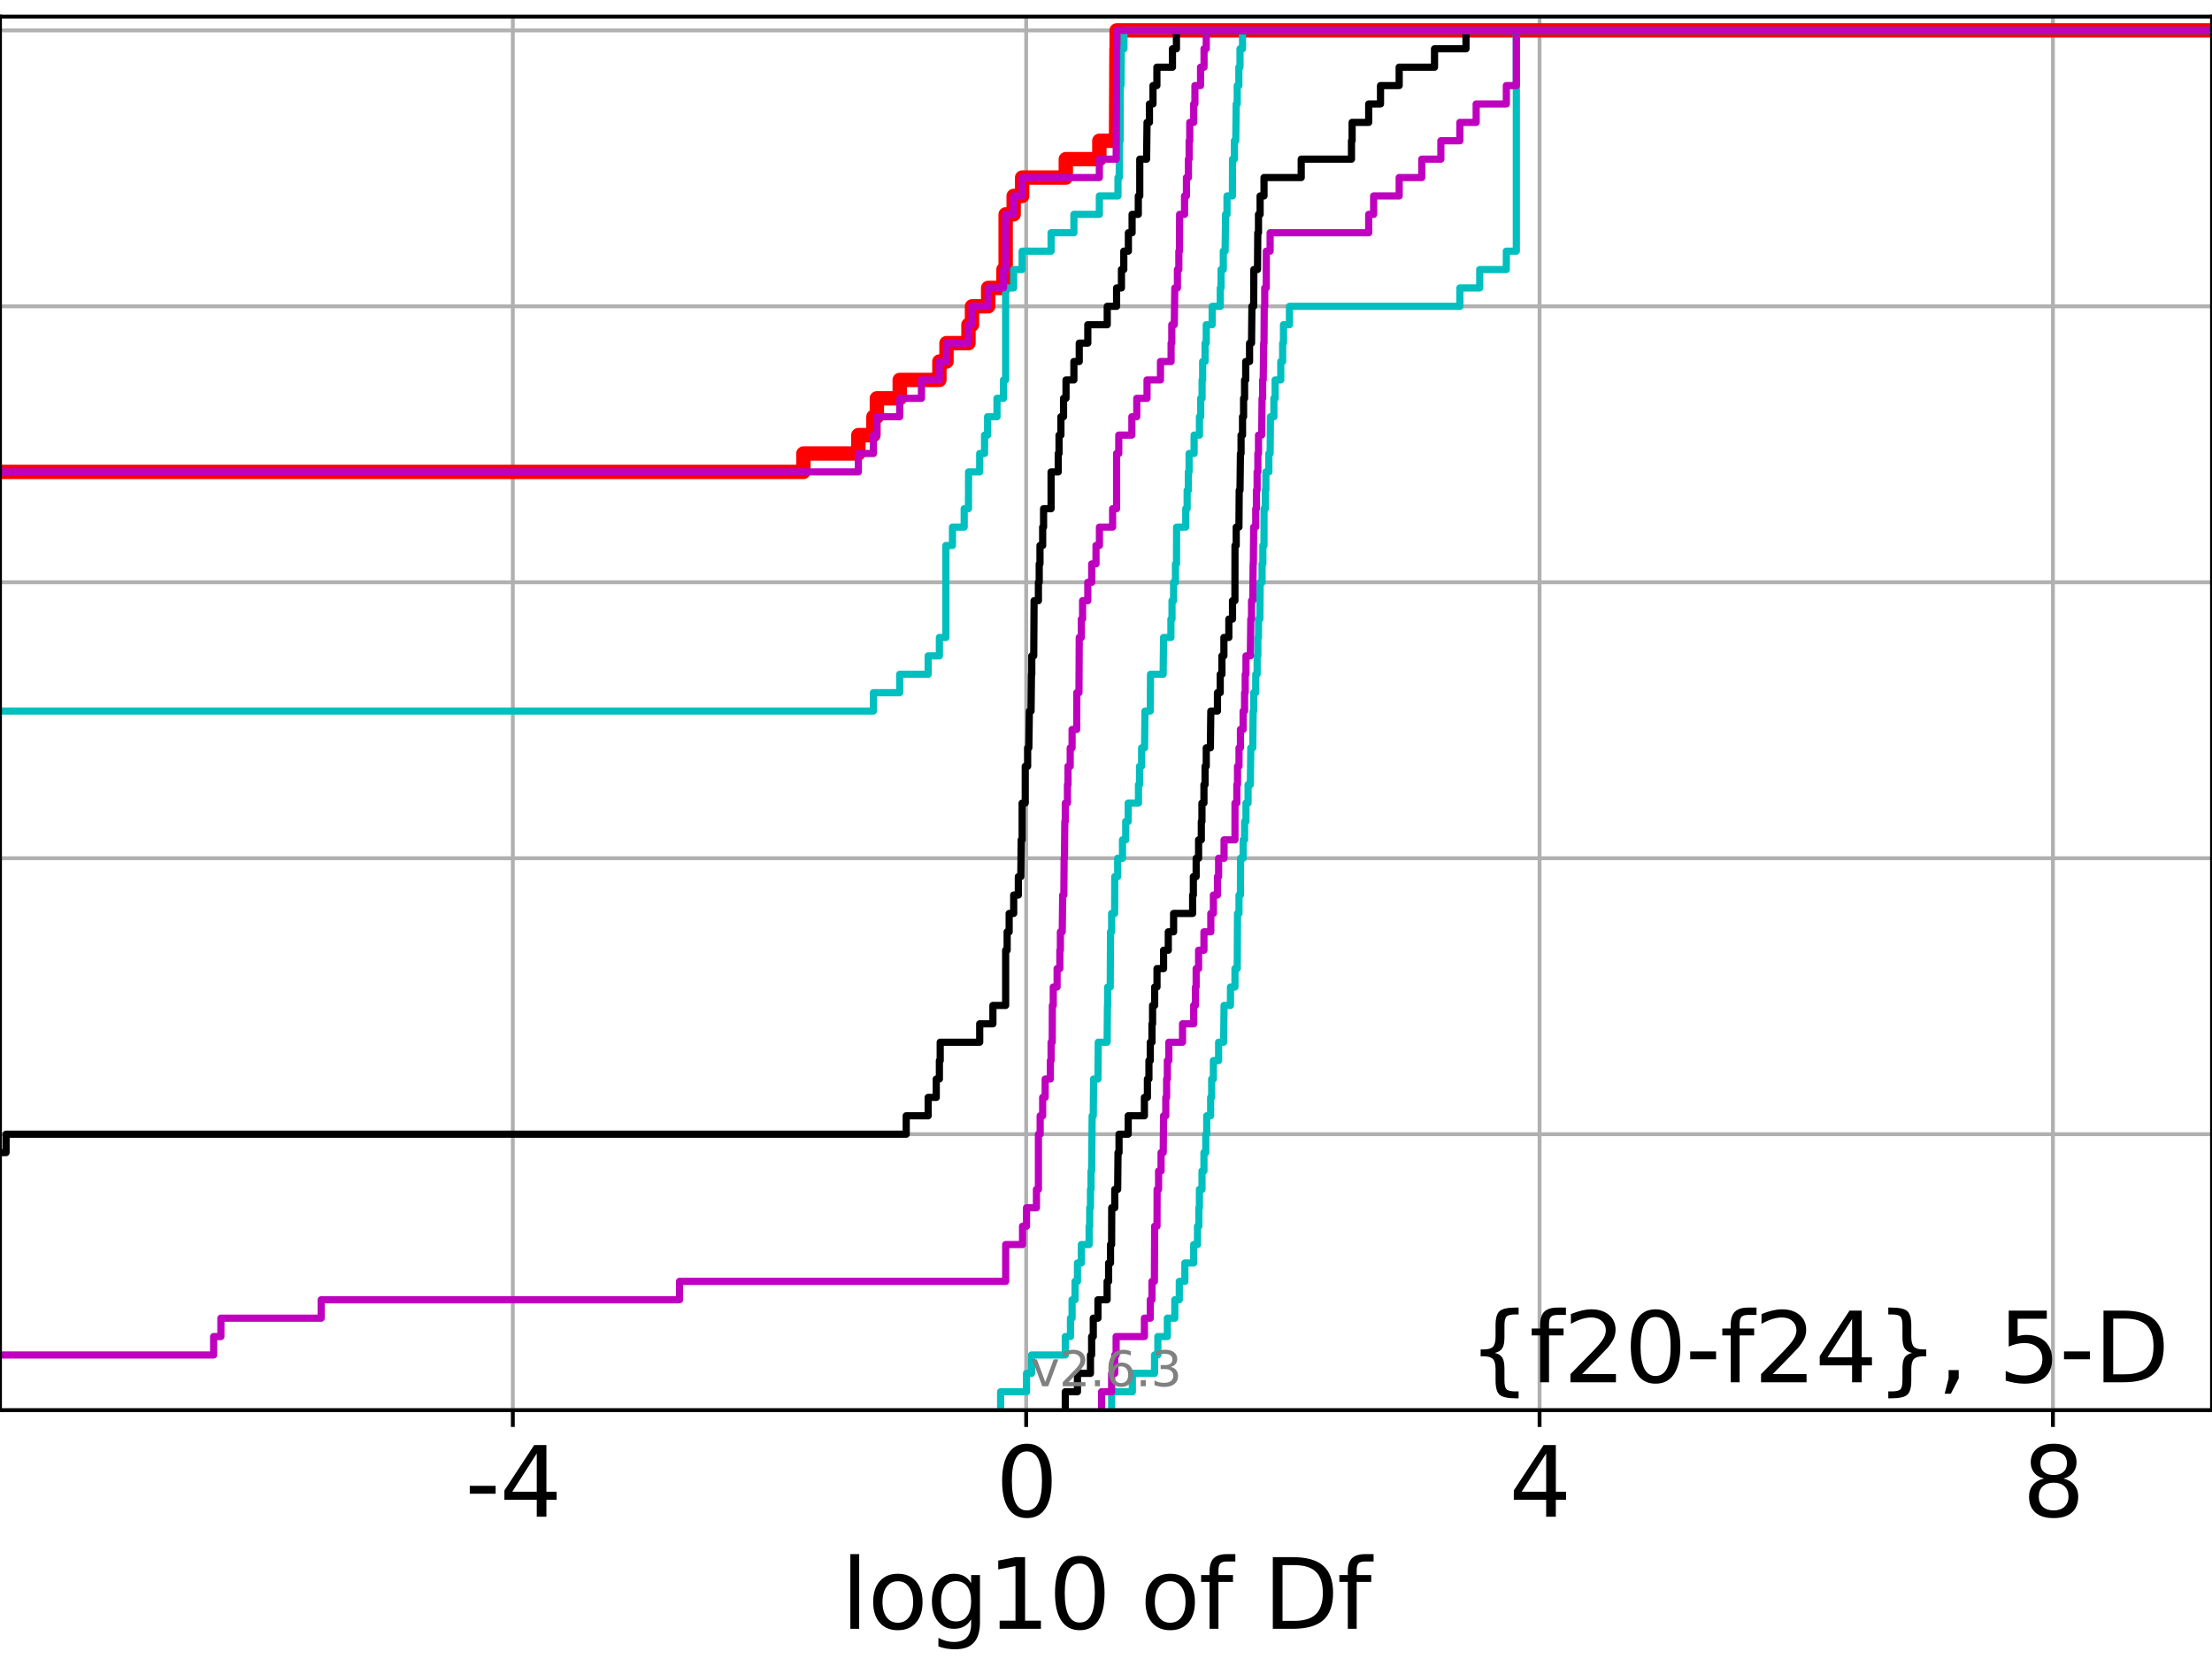 <?xml version="1.0" encoding="utf-8" standalone="no"?>
<!DOCTYPE svg PUBLIC "-//W3C//DTD SVG 1.1//EN"
  "http://www.w3.org/Graphics/SVG/1.1/DTD/svg11.dtd">
<svg xmlns:xlink="http://www.w3.org/1999/xlink" width="460.8pt" height="345.6pt" viewBox="0 0 460.8 345.6" xmlns="http://www.w3.org/2000/svg" version="1.1">
 <defs>
  <style type="text/css">*{stroke-linejoin: round; stroke-linecap: butt}</style>
 </defs>
 <g id="figure_1">
  <g id="patch_1">
   <path d="M 0 345.6 
L 460.8 345.6 
L 460.8 0 
L 0 0 
z
" style="fill: #ffffff"/>
  </g>
  <g id="axes_1">
   <g id="patch_2">
    <path d="M 0 293.76 
L 460.8 293.76 
L 460.8 3.456 
L 0 3.456 
z
" style="fill: #ffffff"/>
   </g>
   <g id="matplotlib.axis_1">
    <g id="xtick_1">
     <g id="line2d_1">
      <path d="M 106.829 293.76 
L 106.829 3.456 
" clip-path="url(#pa871e37703)" style="fill: none; stroke: #b0b0b0; stroke-width: 0.8; stroke-linecap: square"/>
     </g>
     <g id="line2d_2">
      <defs>
       <path id="m536e593ab9" d="M 0 0 
L 0 3.5 
" style="stroke: #000000; stroke-width: 0.8"/>
      </defs>
      <g>
       <use xlink:href="#m536e593ab9" x="106.829" y="293.76" style="stroke: #000000; stroke-width: 0.8"/>
      </g>
     </g>
     <g id="text_1">
      <!-- -4 -->
      <g transform="translate(96.859 315.957)scale(0.2 -0.2)">
       <defs>
        <path id="DejaVuSans-2d" d="M 313 2009 
L 1997 2009 
L 1997 1497 
L 313 1497 
L 313 2009 
z
" transform="scale(0.016)"/>
        <path id="DejaVuSans-34" d="M 2419 4116 
L 825 1625 
L 2419 1625 
L 2419 4116 
z
M 2253 4666 
L 3047 4666 
L 3047 1625 
L 3713 1625 
L 3713 1100 
L 3047 1100 
L 3047 0 
L 2419 0 
L 2419 1100 
L 313 1100 
L 313 1709 
L 2253 4666 
z
" transform="scale(0.016)"/>
       </defs>
       <use xlink:href="#DejaVuSans-2d"/>
       <use xlink:href="#DejaVuSans-34" x="36.084"/>
      </g>
     </g>
    </g>
    <g id="xtick_2">
     <g id="line2d_3">
      <path d="M 213.773 293.76 
L 213.773 3.456 
" clip-path="url(#pa871e37703)" style="fill: none; stroke: #b0b0b0; stroke-width: 0.8; stroke-linecap: square"/>
     </g>
     <g id="line2d_4">
      <g>
       <use xlink:href="#m536e593ab9" x="213.773" y="293.76" style="stroke: #000000; stroke-width: 0.8"/>
      </g>
     </g>
     <g id="text_2">
      <!-- 0 -->
      <g transform="translate(207.411 315.957)scale(0.2 -0.2)">
       <defs>
        <path id="DejaVuSans-30" d="M 2034 4250 
Q 1547 4250 1301 3770 
Q 1056 3291 1056 2328 
Q 1056 1369 1301 889 
Q 1547 409 2034 409 
Q 2525 409 2770 889 
Q 3016 1369 3016 2328 
Q 3016 3291 2770 3770 
Q 2525 4250 2034 4250 
z
M 2034 4750 
Q 2819 4750 3233 4129 
Q 3647 3509 3647 2328 
Q 3647 1150 3233 529 
Q 2819 -91 2034 -91 
Q 1250 -91 836 529 
Q 422 1150 422 2328 
Q 422 3509 836 4129 
Q 1250 4750 2034 4750 
z
" transform="scale(0.016)"/>
       </defs>
       <use xlink:href="#DejaVuSans-30"/>
      </g>
     </g>
    </g>
    <g id="xtick_3">
     <g id="line2d_5">
      <path d="M 320.718 293.76 
L 320.718 3.456 
" clip-path="url(#pa871e37703)" style="fill: none; stroke: #b0b0b0; stroke-width: 0.8; stroke-linecap: square"/>
     </g>
     <g id="line2d_6">
      <g>
       <use xlink:href="#m536e593ab9" x="320.718" y="293.76" style="stroke: #000000; stroke-width: 0.8"/>
      </g>
     </g>
     <g id="text_3">
      <!-- 4 -->
      <g transform="translate(314.355 315.957)scale(0.2 -0.2)">
       <use xlink:href="#DejaVuSans-34"/>
      </g>
     </g>
    </g>
    <g id="xtick_4">
     <g id="line2d_7">
      <path d="M 427.662 293.76 
L 427.662 3.456 
" clip-path="url(#pa871e37703)" style="fill: none; stroke: #b0b0b0; stroke-width: 0.8; stroke-linecap: square"/>
     </g>
     <g id="line2d_8">
      <g>
       <use xlink:href="#m536e593ab9" x="427.662" y="293.76" style="stroke: #000000; stroke-width: 0.8"/>
      </g>
     </g>
     <g id="text_4">
      <!-- 8 -->
      <g transform="translate(421.3 315.957)scale(0.2 -0.2)">
       <defs>
        <path id="DejaVuSans-38" d="M 2034 2216 
Q 1584 2216 1326 1975 
Q 1069 1734 1069 1313 
Q 1069 891 1326 650 
Q 1584 409 2034 409 
Q 2484 409 2743 651 
Q 3003 894 3003 1313 
Q 3003 1734 2745 1975 
Q 2488 2216 2034 2216 
z
M 1403 2484 
Q 997 2584 770 2862 
Q 544 3141 544 3541 
Q 544 4100 942 4425 
Q 1341 4750 2034 4750 
Q 2731 4750 3128 4425 
Q 3525 4100 3525 3541 
Q 3525 3141 3298 2862 
Q 3072 2584 2669 2484 
Q 3125 2378 3379 2068 
Q 3634 1759 3634 1313 
Q 3634 634 3220 271 
Q 2806 -91 2034 -91 
Q 1263 -91 848 271 
Q 434 634 434 1313 
Q 434 1759 690 2068 
Q 947 2378 1403 2484 
z
M 1172 3481 
Q 1172 3119 1398 2916 
Q 1625 2713 2034 2713 
Q 2441 2713 2670 2916 
Q 2900 3119 2900 3481 
Q 2900 3844 2670 4047 
Q 2441 4250 2034 4250 
Q 1625 4250 1398 4047 
Q 1172 3844 1172 3481 
z
" transform="scale(0.016)"/>
       </defs>
       <use xlink:href="#DejaVuSans-38"/>
      </g>
     </g>
    </g>
    <g id="text_5">
     <!-- log10 of Df -->
     <g transform="translate(175.214 339.313)scale(0.2 -0.2)">
      <defs>
       <path id="DejaVuSans-6c" d="M 603 4863 
L 1178 4863 
L 1178 0 
L 603 0 
L 603 4863 
z
" transform="scale(0.016)"/>
       <path id="DejaVuSans-6f" d="M 1959 3097 
Q 1497 3097 1228 2736 
Q 959 2375 959 1747 
Q 959 1119 1226 758 
Q 1494 397 1959 397 
Q 2419 397 2687 759 
Q 2956 1122 2956 1747 
Q 2956 2369 2687 2733 
Q 2419 3097 1959 3097 
z
M 1959 3584 
Q 2709 3584 3137 3096 
Q 3566 2609 3566 1747 
Q 3566 888 3137 398 
Q 2709 -91 1959 -91 
Q 1206 -91 779 398 
Q 353 888 353 1747 
Q 353 2609 779 3096 
Q 1206 3584 1959 3584 
z
" transform="scale(0.016)"/>
       <path id="DejaVuSans-67" d="M 2906 1791 
Q 2906 2416 2648 2759 
Q 2391 3103 1925 3103 
Q 1463 3103 1205 2759 
Q 947 2416 947 1791 
Q 947 1169 1205 825 
Q 1463 481 1925 481 
Q 2391 481 2648 825 
Q 2906 1169 2906 1791 
z
M 3481 434 
Q 3481 -459 3084 -895 
Q 2688 -1331 1869 -1331 
Q 1566 -1331 1297 -1286 
Q 1028 -1241 775 -1147 
L 775 -588 
Q 1028 -725 1275 -790 
Q 1522 -856 1778 -856 
Q 2344 -856 2625 -561 
Q 2906 -266 2906 331 
L 2906 616 
Q 2728 306 2450 153 
Q 2172 0 1784 0 
Q 1141 0 747 490 
Q 353 981 353 1791 
Q 353 2603 747 3093 
Q 1141 3584 1784 3584 
Q 2172 3584 2450 3431 
Q 2728 3278 2906 2969 
L 2906 3500 
L 3481 3500 
L 3481 434 
z
" transform="scale(0.016)"/>
       <path id="DejaVuSans-31" d="M 794 531 
L 1825 531 
L 1825 4091 
L 703 3866 
L 703 4441 
L 1819 4666 
L 2450 4666 
L 2450 531 
L 3481 531 
L 3481 0 
L 794 0 
L 794 531 
z
" transform="scale(0.016)"/>
       <path id="DejaVuSans-20" transform="scale(0.016)"/>
       <path id="DejaVuSans-66" d="M 2375 4863 
L 2375 4384 
L 1825 4384 
Q 1516 4384 1395 4259 
Q 1275 4134 1275 3809 
L 1275 3500 
L 2222 3500 
L 2222 3053 
L 1275 3053 
L 1275 0 
L 697 0 
L 697 3053 
L 147 3053 
L 147 3500 
L 697 3500 
L 697 3744 
Q 697 4328 969 4595 
Q 1241 4863 1831 4863 
L 2375 4863 
z
" transform="scale(0.016)"/>
       <path id="DejaVuSans-44" d="M 1259 4147 
L 1259 519 
L 2022 519 
Q 2988 519 3436 956 
Q 3884 1394 3884 2338 
Q 3884 3275 3436 3711 
Q 2988 4147 2022 4147 
L 1259 4147 
z
M 628 4666 
L 1925 4666 
Q 3281 4666 3915 4102 
Q 4550 3538 4550 2338 
Q 4550 1131 3912 565 
Q 3275 0 1925 0 
L 628 0 
L 628 4666 
z
" transform="scale(0.016)"/>
      </defs>
      <use xlink:href="#DejaVuSans-6c"/>
      <use xlink:href="#DejaVuSans-6f" x="27.783"/>
      <use xlink:href="#DejaVuSans-67" x="88.965"/>
      <use xlink:href="#DejaVuSans-31" x="152.441"/>
      <use xlink:href="#DejaVuSans-30" x="216.064"/>
      <use xlink:href="#DejaVuSans-20" x="279.688"/>
      <use xlink:href="#DejaVuSans-6f" x="311.475"/>
      <use xlink:href="#DejaVuSans-66" x="372.656"/>
      <use xlink:href="#DejaVuSans-20" x="407.861"/>
      <use xlink:href="#DejaVuSans-44" x="439.648"/>
      <use xlink:href="#DejaVuSans-66" x="516.65"/>
     </g>
    </g>
   </g>
   <g id="matplotlib.axis_2">
    <g id="ytick_1">
     <g id="line2d_9">
      <path d="M 0 293.76 
L 460.8 293.76 
" clip-path="url(#pa871e37703)" style="fill: none; stroke: #b0b0b0; stroke-width: 0.8; stroke-linecap: square"/>
     </g>
     <g id="line2d_10">
      <defs>
       <path id="m3675e258e6" d="M 0 0 
L -3.5 0 
" style="stroke: #000000; stroke-width: 0.8"/>
      </defs>
      <g>
       <use xlink:href="#m3675e258e6" x="0" y="293.76" style="stroke: #000000; stroke-width: 0.8"/>
      </g>
     </g>
    </g>
    <g id="ytick_2">
     <g id="line2d_11">
      <path d="M 0 236.274 
L 460.8 236.274 
" clip-path="url(#pa871e37703)" style="fill: none; stroke: #b0b0b0; stroke-width: 0.8; stroke-linecap: square"/>
     </g>
     <g id="line2d_12">
      <g>
       <use xlink:href="#m3675e258e6" x="0" y="236.274" style="stroke: #000000; stroke-width: 0.8"/>
      </g>
     </g>
    </g>
    <g id="ytick_3">
     <g id="line2d_13">
      <path d="M 0 178.788 
L 460.8 178.788 
" clip-path="url(#pa871e37703)" style="fill: none; stroke: #b0b0b0; stroke-width: 0.8; stroke-linecap: square"/>
     </g>
     <g id="line2d_14">
      <g>
       <use xlink:href="#m3675e258e6" x="0" y="178.788" style="stroke: #000000; stroke-width: 0.8"/>
      </g>
     </g>
    </g>
    <g id="ytick_4">
     <g id="line2d_15">
      <path d="M 0 121.302 
L 460.8 121.302 
" clip-path="url(#pa871e37703)" style="fill: none; stroke: #b0b0b0; stroke-width: 0.8; stroke-linecap: square"/>
     </g>
     <g id="line2d_16">
      <g>
       <use xlink:href="#m3675e258e6" x="0" y="121.302" style="stroke: #000000; stroke-width: 0.8"/>
      </g>
     </g>
    </g>
    <g id="ytick_5">
     <g id="line2d_17">
      <path d="M 0 63.816 
L 460.8 63.816 
" clip-path="url(#pa871e37703)" style="fill: none; stroke: #b0b0b0; stroke-width: 0.8; stroke-linecap: square"/>
     </g>
     <g id="line2d_18">
      <g>
       <use xlink:href="#m3675e258e6" x="0" y="63.816" style="stroke: #000000; stroke-width: 0.8"/>
      </g>
     </g>
    </g>
    <g id="ytick_6">
     <g id="line2d_19">
      <path d="M 0 6.33 
L 460.8 6.33 
" clip-path="url(#pa871e37703)" style="fill: none; stroke: #b0b0b0; stroke-width: 0.8; stroke-linecap: square"/>
     </g>
     <g id="line2d_20">
      <g>
       <use xlink:href="#m3675e258e6" x="0" y="6.33" style="stroke: #000000; stroke-width: 0.8"/>
      </g>
     </g>
    </g>
   </g>
   <g id="line2d_21">
    <path d="M -1 98.308 
L 167.365 98.308 
L 167.365 94.475 
L 178.811 94.475 
L 178.811 90.643 
L 181.952 90.643 
L 181.952 86.811 
L 182.665 86.811 
L 182.665 82.978 
L 187.425 82.978 
L 187.425 79.146 
L 195.692 79.146 
L 195.692 75.313 
L 197.171 75.313 
L 197.171 71.481 
L 201.748 71.481 
L 201.748 67.649 
L 202.485 67.649 
L 202.485 63.816 
L 205.852 63.816 
L 205.852 59.984 
L 209.044 59.984 
L 209.044 56.151 
L 209.496 56.151 
L 209.496 44.654 
L 211.164 44.654 
L 211.164 40.822 
L 212.931 40.822 
L 212.931 36.989 
L 222.027 36.989 
L 222.027 33.157 
L 229.017 33.157 
L 229.017 29.325 
L 232.489 29.325 
L 232.583 10.163 
L 232.623 10.163 
L 232.623 6.33 
L 232.623 6.33 
L 460.8 6.33 
L 460.8 6.33 
" clip-path="url(#pa871e37703)" style="fill: none; stroke: #ff0000; stroke-width: 3; stroke-linecap: square"/>
   </g>
   <g id="line2d_22">
    <path d="M 231.569 293.76 
L 231.569 289.928 
L 235.889 289.928 
L 235.889 286.095 
L 240.513 286.095 
L 240.513 282.263 
L 241.199 282.263 
L 241.199 278.43 
L 243.18 278.43 
L 243.18 274.598 
L 244.735 274.598 
L 244.735 270.766 
L 245.669 270.766 
L 245.669 266.933 
L 246.829 266.933 
L 246.829 263.101 
L 248.668 263.101 
L 248.668 259.268 
L 249.461 259.268 
L 249.461 255.436 
L 249.743 255.436 
L 249.743 251.604 
L 249.858 251.604 
L 249.858 247.771 
L 250.401 247.771 
L 250.401 243.939 
L 250.803 243.939 
L 250.803 240.106 
L 251.184 240.106 
L 251.184 236.274 
L 251.386 236.274 
L 251.386 232.442 
L 252.196 232.442 
L 252.196 228.609 
L 252.411 228.609 
L 252.411 224.777 
L 252.771 224.777 
L 252.771 220.944 
L 253.859 220.944 
L 253.859 217.112 
L 254.904 217.112 
L 254.996 209.447 
L 256.328 209.447 
L 256.328 205.615 
L 257.266 205.615 
L 257.266 201.782 
L 257.74 201.782 
L 257.795 190.285 
L 258.108 190.285 
L 258.108 186.453 
L 258.406 186.453 
L 258.425 178.788 
L 258.964 178.788 
L 258.964 174.956 
L 259.27 174.956 
L 259.27 171.123 
L 259.56 171.123 
L 259.56 167.291 
L 259.995 167.291 
L 259.995 163.459 
L 260.466 163.459 
L 260.565 155.794 
L 260.974 155.794 
L 261.051 148.129 
L 261.16 148.129 
L 261.16 144.297 
L 261.594 144.297 
L 261.594 140.464 
L 261.883 140.464 
L 261.883 136.632 
L 262.036 136.632 
L 262.036 132.799 
L 262.167 132.799 
L 262.167 128.967 
L 262.453 128.967 
L 262.516 121.302 
L 262.913 121.302 
L 262.913 117.47 
L 263.077 117.47 
L 263.077 113.637 
L 263.313 113.637 
L 263.324 105.973 
L 263.591 105.973 
L 263.591 102.14 
L 263.706 102.14 
L 263.706 98.308 
L 264.327 98.308 
L 264.327 94.475 
L 264.59 94.475 
L 264.659 86.811 
L 265.374 86.811 
L 265.374 82.978 
L 265.636 82.978 
L 265.636 79.146 
L 266.808 79.146 
L 266.808 75.313 
L 267.201 75.313 
L 267.201 71.481 
L 267.372 71.481 
L 267.372 67.649 
L 268.618 67.649 
L 268.618 63.816 
L 304.123 63.816 
L 304.123 59.984 
L 308.256 59.984 
L 308.256 56.151 
L 313.797 56.151 
L 313.797 52.319 
L 315.88 52.319 
L 315.88 6.33 
L 315.88 6.33 
L 460.8 6.33 
L 460.8 6.33 
" clip-path="url(#pa871e37703)" style="fill: none; stroke: #00bfbf; stroke-width: 1.5; stroke-linecap: square"/>
   </g>
   <g id="line2d_23">
    <path d="M 229.481 293.76 
L 229.481 289.928 
L 231.569 289.928 
L 231.569 286.095 
L 232.224 286.095 
L 232.224 282.263 
L 232.51 282.263 
L 232.51 278.43 
L 238.397 278.43 
L 238.397 274.598 
L 239.626 274.598 
L 239.626 270.766 
L 239.978 270.766 
L 239.978 266.933 
L 240.483 266.933 
L 240.538 255.436 
L 241.026 255.436 
L 241.048 247.771 
L 241.355 247.771 
L 241.355 243.939 
L 241.872 243.939 
L 241.872 240.106 
L 242.319 240.106 
L 242.393 232.442 
L 242.856 232.442 
L 242.856 228.609 
L 243.028 228.609 
L 243.028 224.777 
L 243.18 224.777 
L 243.18 220.944 
L 243.493 220.944 
L 243.493 217.112 
L 246.343 217.112 
L 246.343 213.28 
L 248.668 213.28 
L 248.668 209.447 
L 249.039 209.447 
L 249.039 205.615 
L 249.18 205.615 
L 249.18 201.782 
L 249.689 201.782 
L 249.689 197.95 
L 250.803 197.95 
L 250.803 194.118 
L 252.234 194.118 
L 252.234 190.285 
L 252.771 190.285 
L 252.771 186.453 
L 253.621 186.453 
L 253.621 182.621 
L 253.859 182.621 
L 253.859 178.788 
L 254.996 178.788 
L 254.996 174.956 
L 257.266 174.956 
L 257.271 167.291 
L 257.654 167.291 
L 257.654 163.459 
L 257.795 163.459 
L 257.795 159.626 
L 258.108 159.626 
L 258.108 155.794 
L 258.406 155.794 
L 258.406 151.961 
L 258.964 151.961 
L 258.964 148.129 
L 259.27 148.129 
L 259.27 144.297 
L 259.401 144.297 
L 259.401 140.464 
L 259.56 140.464 
L 259.56 136.632 
L 260.466 136.632 
L 260.565 128.967 
L 260.718 128.967 
L 260.718 125.135 
L 260.974 125.135 
L 261.051 117.47 
L 261.094 117.47 
L 261.16 109.805 
L 261.594 109.805 
L 261.594 105.973 
L 261.736 105.973 
L 261.736 102.14 
L 261.879 102.14 
L 261.879 98.308 
L 262.036 98.308 
L 262.036 94.475 
L 262.167 94.475 
L 262.167 90.643 
L 262.832 90.643 
L 262.913 82.978 
L 263.03 82.978 
L 263.03 79.146 
L 263.149 79.146 
L 263.247 71.481 
L 263.317 71.481 
L 263.367 63.816 
L 263.466 63.816 
L 263.466 59.984 
L 263.778 59.984 
L 263.8 52.319 
L 264.59 52.319 
L 264.59 48.487 
L 285.125 48.487 
L 285.125 44.654 
L 286.154 44.654 
L 286.154 40.822 
L 291.475 40.822 
L 291.475 36.989 
L 296.183 36.989 
L 296.183 33.157 
L 300.157 33.157 
L 300.157 29.325 
L 304.123 29.325 
L 304.123 25.492 
L 307.514 25.492 
L 307.514 21.66 
L 313.797 21.66 
L 313.797 17.827 
L 315.88 17.827 
L 315.88 6.33 
L 315.88 6.33 
L 460.8 6.33 
L 460.8 6.33 
" clip-path="url(#pa871e37703)" style="fill: none; stroke: #bf00bf; stroke-width: 1.5; stroke-linecap: square"/>
   </g>
   <g id="line2d_24">
    <path d="M 221.921 293.76 
L 221.921 289.928 
L 224.456 289.928 
L 224.456 286.095 
L 227.164 286.095 
L 227.164 282.263 
L 227.407 282.263 
L 227.407 278.43 
L 227.748 278.43 
L 227.748 274.598 
L 228.724 274.598 
L 228.724 270.766 
L 230.632 270.766 
L 230.632 266.933 
L 230.946 266.933 
L 230.946 263.101 
L 231.34 263.101 
L 231.34 259.268 
L 231.569 259.268 
L 231.593 251.604 
L 232.224 251.604 
L 232.224 247.771 
L 232.832 247.771 
L 232.904 240.106 
L 233.115 240.106 
L 233.115 236.274 
L 235.025 236.274 
L 235.025 232.442 
L 238.397 232.442 
L 238.397 228.609 
L 239.027 228.609 
L 239.027 224.777 
L 239.343 224.777 
L 239.343 220.944 
L 239.626 220.944 
L 239.626 217.112 
L 239.978 217.112 
L 239.978 213.28 
L 240.104 213.28 
L 240.104 209.447 
L 240.538 209.447 
L 240.538 205.615 
L 241.026 205.615 
L 241.026 201.782 
L 242.393 201.782 
L 242.393 197.95 
L 243.376 197.95 
L 243.376 194.118 
L 244.481 194.118 
L 244.481 190.285 
L 248.45 190.285 
L 248.45 186.453 
L 248.598 186.453 
L 248.598 182.621 
L 249.18 182.621 
L 249.18 178.788 
L 249.689 178.788 
L 249.689 174.956 
L 250.257 174.956 
L 250.257 171.123 
L 250.387 171.123 
L 250.387 167.291 
L 250.803 167.291 
L 250.803 163.459 
L 251.037 163.459 
L 251.037 159.626 
L 251.284 159.626 
L 251.284 155.794 
L 252.14 155.794 
L 252.234 148.129 
L 253.621 148.129 
L 253.621 144.297 
L 254.196 144.297 
L 254.196 140.464 
L 254.55 140.464 
L 254.55 136.632 
L 254.96 136.632 
L 254.96 132.799 
L 255.992 132.799 
L 255.992 128.967 
L 256.755 128.967 
L 256.755 125.135 
L 257.257 125.135 
L 257.271 113.637 
L 257.525 113.637 
L 257.525 109.805 
L 258.093 109.805 
L 258.15 102.14 
L 258.315 102.14 
L 258.406 94.475 
L 258.534 94.475 
L 258.534 90.643 
L 258.842 90.643 
L 258.842 86.811 
L 259.06 86.811 
L 259.06 82.978 
L 259.27 82.978 
L 259.27 79.146 
L 259.504 79.146 
L 259.504 75.313 
L 260.306 75.313 
L 260.306 71.481 
L 260.718 71.481 
L 260.799 63.816 
L 261.16 63.816 
L 261.197 56.151 
L 261.963 56.151 
L 262.019 48.487 
L 262.167 48.487 
L 262.167 44.654 
L 262.505 44.654 
L 262.505 40.822 
L 263.317 40.822 
L 263.317 36.989 
L 271.067 36.989 
L 271.067 33.157 
L 281.539 33.157 
L 281.539 29.325 
L 281.67 29.325 
L 281.67 25.492 
L 285.125 25.492 
L 285.125 21.66 
L 287.586 21.66 
L 287.586 17.827 
L 291.475 17.827 
L 291.475 13.995 
L 298.835 13.995 
L 298.835 10.163 
L 305.392 10.163 
L 305.392 6.33 
L 305.392 6.33 
L 460.8 6.33 
L 460.8 6.33 
" clip-path="url(#pa871e37703)" style="fill: none; stroke: #000000; stroke-width: 1.5; stroke-linecap: square"/>
   </g>
   <g id="line2d_25">
    <path d="M 208.446 293.76 
L 208.446 289.928 
L 213.842 289.928 
L 213.842 286.095 
L 214.898 286.095 
L 214.898 282.263 
L 221.921 282.263 
L 221.921 278.43 
L 223 278.43 
L 223 274.598 
L 223.333 274.598 
L 223.333 270.766 
L 223.956 270.766 
L 223.956 266.933 
L 224.456 266.933 
L 224.456 263.101 
L 225.262 263.101 
L 225.262 259.268 
L 226.88 259.268 
L 226.88 255.436 
L 227.002 255.436 
L 227.002 251.604 
L 227.164 251.604 
L 227.164 247.771 
L 227.282 247.771 
L 227.282 243.939 
L 227.407 243.939 
L 227.515 232.442 
L 227.748 232.442 
L 227.814 224.777 
L 228.724 224.777 
L 228.788 217.112 
L 230.632 217.112 
L 230.703 209.447 
L 230.745 209.447 
L 230.745 205.615 
L 231.28 205.615 
L 231.342 194.118 
L 231.569 194.118 
L 231.569 190.285 
L 232.2 190.285 
L 232.224 182.621 
L 232.832 182.621 
L 232.832 178.788 
L 233.834 178.788 
L 233.834 174.956 
L 234.51 174.956 
L 234.51 171.123 
L 235.025 171.123 
L 235.025 167.291 
L 237.167 167.291 
L 237.167 163.459 
L 237.387 163.459 
L 237.387 159.626 
L 237.818 159.626 
L 237.818 155.794 
L 238.431 155.794 
L 238.52 148.129 
L 239.626 148.129 
L 239.67 140.464 
L 242.301 140.464 
L 242.391 132.799 
L 243.924 132.799 
L 243.924 128.967 
L 244.152 128.967 
L 244.152 125.135 
L 244.481 125.135 
L 244.481 121.302 
L 244.868 121.302 
L 244.868 117.47 
L 245.085 117.47 
L 245.109 109.805 
L 247.013 109.805 
L 247.013 105.973 
L 247.303 105.973 
L 247.303 102.14 
L 247.553 102.14 
L 247.553 98.308 
L 247.707 98.308 
L 247.707 94.475 
L 248.753 94.475 
L 248.753 90.643 
L 249.865 90.643 
L 249.865 86.811 
L 250.123 86.811 
L 250.123 82.978 
L 250.417 82.978 
L 250.417 79.146 
L 250.531 79.146 
L 250.531 75.313 
L 251.037 75.313 
L 251.037 71.481 
L 251.284 71.481 
L 251.284 67.649 
L 252.514 67.649 
L 252.514 63.816 
L 254.207 63.816 
L 254.207 59.984 
L 254.368 59.984 
L 254.368 56.151 
L 254.833 56.151 
L 254.833 52.319 
L 255.212 52.319 
L 255.311 44.654 
L 255.609 44.654 
L 255.609 40.822 
L 256.734 40.822 
L 256.757 33.157 
L 257.151 33.157 
L 257.151 29.325 
L 257.431 29.325 
L 257.525 21.66 
L 257.736 21.66 
L 257.736 17.827 
L 258.075 17.827 
L 258.075 13.995 
L 258.315 13.995 
L 258.315 10.163 
L 258.842 10.163 
L 258.842 6.33 
L 258.842 6.33 
L 460.8 6.33 
L 460.8 6.33 
" clip-path="url(#pa871e37703)" style="fill: none; stroke: #00bfbf; stroke-width: 1.5; stroke-linecap: square"/>
   </g>
   <g id="line2d_26">
    <path d="M -1 282.263 
L 44.504 282.263 
L 44.504 278.43 
L 46.012 278.43 
L 46.012 274.598 
L 66.903 274.598 
L 66.903 270.766 
L 141.556 270.766 
L 141.556 266.933 
L 209.499 266.933 
L 209.504 259.268 
L 213.015 259.268 
L 213.015 255.436 
L 213.842 255.436 
L 213.842 251.604 
L 215.911 251.604 
L 215.911 247.771 
L 216.321 247.771 
L 216.323 236.274 
L 216.685 236.274 
L 216.685 232.442 
L 217.205 232.442 
L 217.205 228.609 
L 217.729 228.609 
L 217.729 224.777 
L 218.807 224.777 
L 218.807 220.944 
L 218.96 220.944 
L 218.96 217.112 
L 219.2 217.112 
L 219.227 209.447 
L 219.41 209.447 
L 219.41 205.615 
L 220.213 205.615 
L 220.213 201.782 
L 220.787 201.782 
L 220.787 197.95 
L 220.898 197.95 
L 220.898 194.118 
L 221.283 194.118 
L 221.38 186.453 
L 221.62 186.453 
L 221.675 178.788 
L 221.739 178.788 
L 221.82 171.123 
L 221.921 171.123 
L 221.921 167.291 
L 222.37 167.291 
L 222.37 163.459 
L 222.488 163.459 
L 222.488 159.626 
L 222.942 159.626 
L 222.942 155.794 
L 223.333 155.794 
L 223.333 151.961 
L 224.299 151.961 
L 224.321 144.297 
L 224.769 144.297 
L 224.826 132.799 
L 225.262 132.799 
L 225.262 128.967 
L 225.521 128.967 
L 225.521 125.135 
L 226.61 125.135 
L 226.61 121.302 
L 227.426 121.302 
L 227.426 117.47 
L 228.318 117.47 
L 228.318 113.637 
L 229.032 113.637 
L 229.032 109.805 
L 231.777 109.805 
L 231.777 105.973 
L 232.606 105.973 
L 232.606 94.475 
L 233.06 94.475 
L 233.06 90.643 
L 235.787 90.643 
L 235.787 86.811 
L 236.81 86.811 
L 236.81 82.978 
L 238.95 82.978 
L 238.95 79.146 
L 241.748 79.146 
L 241.748 75.313 
L 243.96 75.313 
L 243.96 71.481 
L 244.106 71.481 
L 244.106 67.649 
L 244.626 67.649 
L 244.732 59.984 
L 245.279 59.984 
L 245.279 56.151 
L 245.576 56.151 
L 245.576 52.319 
L 245.704 52.319 
L 245.734 44.654 
L 246.764 44.654 
L 246.764 40.822 
L 247.157 40.822 
L 247.157 36.989 
L 247.568 36.989 
L 247.568 33.157 
L 247.719 33.157 
L 247.719 29.325 
L 247.849 29.325 
L 247.849 25.492 
L 248.67 25.492 
L 248.67 21.66 
L 248.923 21.66 
L 248.923 17.827 
L 250.097 17.827 
L 250.097 13.995 
L 250.823 13.995 
L 250.823 10.163 
L 251.284 10.163 
L 251.284 6.33 
L 251.284 6.33 
L 460.8 6.33 
L 460.8 6.33 
" clip-path="url(#pa871e37703)" style="fill: none; stroke: #bf00bf; stroke-width: 1.5; stroke-linecap: square"/>
   </g>
   <g id="line2d_27">
    <path d="M -1 240.106 
L 1.266 240.106 
L 1.266 236.274 
L 188.782 236.274 
L 188.782 232.442 
L 193.353 232.442 
L 193.353 228.609 
L 195.038 228.609 
L 195.038 224.777 
L 195.692 224.777 
L 195.692 220.944 
L 195.863 220.944 
L 195.863 217.112 
L 204.089 217.112 
L 204.089 213.28 
L 206.84 213.28 
L 206.84 209.447 
L 209.496 209.447 
L 209.496 197.95 
L 209.807 197.95 
L 209.807 194.118 
L 210.224 194.118 
L 210.224 190.285 
L 211.171 190.285 
L 211.171 186.453 
L 212.137 186.453 
L 212.137 182.621 
L 212.653 182.621 
L 212.734 174.956 
L 212.931 174.956 
L 212.931 167.291 
L 213.577 167.291 
L 213.581 159.626 
L 214.077 159.626 
L 214.077 155.794 
L 214.326 155.794 
L 214.434 148.129 
L 214.787 148.129 
L 214.874 140.464 
L 214.937 140.464 
L 214.937 136.632 
L 215.345 136.632 
L 215.42 125.135 
L 216.32 125.135 
L 216.32 121.302 
L 216.488 121.302 
L 216.488 117.47 
L 216.647 117.47 
L 216.647 113.637 
L 217.205 113.637 
L 217.205 109.805 
L 217.396 109.805 
L 217.396 105.973 
L 218.959 105.973 
L 218.959 98.308 
L 220.451 98.308 
L 220.451 94.475 
L 220.618 94.475 
L 220.618 90.643 
L 221.008 90.643 
L 221.008 86.811 
L 221.557 86.811 
L 221.557 82.978 
L 222.072 82.978 
L 222.072 79.146 
L 223.711 79.146 
L 223.711 75.313 
L 224.826 75.313 
L 224.826 71.481 
L 226.61 71.481 
L 226.61 67.649 
L 230.658 67.649 
L 230.658 63.816 
L 232.606 63.816 
L 232.606 59.984 
L 233.618 59.984 
L 233.618 56.151 
L 234.105 56.151 
L 234.105 52.319 
L 235.065 52.319 
L 235.065 48.487 
L 235.835 48.487 
L 235.835 44.654 
L 237.129 44.654 
L 237.129 40.822 
L 237.434 40.822 
L 237.435 33.157 
L 238.859 33.157 
L 238.949 25.492 
L 239.449 25.492 
L 239.449 21.66 
L 240.19 21.66 
L 240.19 17.827 
L 241.002 17.827 
L 241.002 13.995 
L 244.244 13.995 
L 244.244 10.163 
L 245.074 10.163 
L 245.074 6.33 
L 245.074 6.33 
L 460.8 6.33 
L 460.8 6.33 
" clip-path="url(#pa871e37703)" style="fill: none; stroke: #000000; stroke-width: 1.5; stroke-linecap: square"/>
   </g>
   <g id="line2d_28">
    <path d="M -1 148.129 
L 181.952 148.129 
L 181.952 144.297 
L 187.425 144.297 
L 187.425 140.464 
L 193.353 140.464 
L 193.353 136.632 
L 195.692 136.632 
L 195.692 132.799 
L 197.05 132.799 
L 197.05 113.637 
L 198.417 113.637 
L 198.417 109.805 
L 200.858 109.805 
L 200.858 105.973 
L 201.748 105.973 
L 201.772 98.308 
L 204.089 98.308 
L 204.089 94.475 
L 205.099 94.475 
L 205.099 90.643 
L 205.73 90.643 
L 205.73 86.811 
L 207.69 86.811 
L 207.69 82.978 
L 209.044 82.978 
L 209.044 79.146 
L 209.496 79.146 
L 209.496 59.984 
L 211.164 59.984 
L 211.164 56.151 
L 212.931 56.151 
L 212.931 52.319 
L 218.959 52.319 
L 218.959 48.487 
L 223.711 48.487 
L 223.711 44.654 
L 229.017 44.654 
L 229.017 40.822 
L 232.896 40.822 
L 232.896 36.989 
L 233.148 36.989 
L 233.214 29.325 
L 233.33 29.325 
L 233.385 17.827 
L 233.52 17.827 
L 233.593 10.163 
L 234.143 10.163 
L 234.143 6.33 
L 234.143 6.33 
L 460.8 6.33 
L 460.8 6.33 
" clip-path="url(#pa871e37703)" style="fill: none; stroke: #00bfbf; stroke-width: 1.5; stroke-linecap: square"/>
   </g>
   <g id="line2d_29">
    <path d="M -1 98.308 
L 178.811 98.308 
L 178.811 94.475 
L 181.952 94.475 
L 181.952 90.643 
L 182.665 90.643 
L 182.665 86.811 
L 187.425 86.811 
L 187.425 82.978 
L 191.957 82.978 
L 191.957 79.146 
L 195.692 79.146 
L 195.692 75.313 
L 197.171 75.313 
L 197.171 71.481 
L 201.748 71.481 
L 201.748 67.649 
L 202.485 67.649 
L 202.485 63.816 
L 205.852 63.816 
L 205.852 59.984 
L 209.044 59.984 
L 209.044 56.151 
L 209.496 56.151 
L 209.496 44.654 
L 211.164 44.654 
L 211.164 40.822 
L 212.931 40.822 
L 212.931 36.989 
L 229.017 36.989 
L 229.017 33.157 
L 232.522 33.157 
L 232.623 10.163 
L 232.644 10.163 
L 232.644 6.33 
L 232.644 6.33 
L 460.8 6.33 
L 460.8 6.33 
" clip-path="url(#pa871e37703)" style="fill: none; stroke: #bf00bf; stroke-width: 1.5; stroke-linecap: square"/>
   </g>
   <g id="patch_3">
    <path d="M 0 293.76 
L 0 3.456 
" style="fill: none; stroke: #000000; stroke-width: 0.8; stroke-linejoin: miter; stroke-linecap: square"/>
   </g>
   <g id="patch_4">
    <path d="M 460.8 293.76 
L 460.8 3.456 
" style="fill: none; stroke: #000000; stroke-width: 0.8; stroke-linejoin: miter; stroke-linecap: square"/>
   </g>
   <g id="patch_5">
    <path d="M 0 293.76 
L 460.8 293.76 
" style="fill: none; stroke: #000000; stroke-width: 0.8; stroke-linejoin: miter; stroke-linecap: square"/>
   </g>
   <g id="patch_6">
    <path d="M 0 3.456 
L 460.8 3.456 
" style="fill: none; stroke: #000000; stroke-width: 0.8; stroke-linejoin: miter; stroke-linecap: square"/>
   </g>
   <g id="text_6">
    <!-- {f20-f24}, 5-D -->
    <g transform="translate(305.884 287.954)scale(0.2 -0.2)">
     <defs>
      <path id="DejaVuSans-7b" d="M 3272 -594 
L 3272 -1044 
L 3078 -1044 
Q 2300 -1044 2036 -812 
Q 1772 -581 1772 109 
L 1772 856 
Q 1772 1328 1603 1509 
Q 1434 1691 991 1691 
L 800 1691 
L 800 2138 
L 991 2138 
Q 1438 2138 1605 2317 
Q 1772 2497 1772 2963 
L 1772 3713 
Q 1772 4403 2036 4633 
Q 2300 4863 3078 4863 
L 3272 4863 
L 3272 4416 
L 3059 4416 
Q 2619 4416 2484 4278 
Q 2350 4141 2350 3700 
L 2350 2925 
Q 2350 2434 2208 2212 
Q 2066 1991 1722 1913 
Q 2069 1828 2209 1606 
Q 2350 1384 2350 897 
L 2350 122 
Q 2350 -319 2484 -456 
Q 2619 -594 3059 -594 
L 3272 -594 
z
" transform="scale(0.016)"/>
      <path id="DejaVuSans-32" d="M 1228 531 
L 3431 531 
L 3431 0 
L 469 0 
L 469 531 
Q 828 903 1448 1529 
Q 2069 2156 2228 2338 
Q 2531 2678 2651 2914 
Q 2772 3150 2772 3378 
Q 2772 3750 2511 3984 
Q 2250 4219 1831 4219 
Q 1534 4219 1204 4116 
Q 875 4013 500 3803 
L 500 4441 
Q 881 4594 1212 4672 
Q 1544 4750 1819 4750 
Q 2544 4750 2975 4387 
Q 3406 4025 3406 3419 
Q 3406 3131 3298 2873 
Q 3191 2616 2906 2266 
Q 2828 2175 2409 1742 
Q 1991 1309 1228 531 
z
" transform="scale(0.016)"/>
      <path id="DejaVuSans-7d" d="M 800 -594 
L 1019 -594 
Q 1456 -594 1589 -459 
Q 1722 -325 1722 122 
L 1722 897 
Q 1722 1384 1862 1606 
Q 2003 1828 2350 1913 
Q 2003 1991 1862 2212 
Q 1722 2434 1722 2925 
L 1722 3700 
Q 1722 4144 1589 4280 
Q 1456 4416 1019 4416 
L 800 4416 
L 800 4863 
L 997 4863 
Q 1775 4863 2036 4633 
Q 2297 4403 2297 3713 
L 2297 2963 
Q 2297 2497 2465 2317 
Q 2634 2138 3078 2138 
L 3272 2138 
L 3272 1691 
L 3078 1691 
Q 2634 1691 2465 1509 
Q 2297 1328 2297 856 
L 2297 109 
Q 2297 -581 2036 -812 
Q 1775 -1044 997 -1044 
L 800 -1044 
L 800 -594 
z
" transform="scale(0.016)"/>
      <path id="DejaVuSans-2c" d="M 750 794 
L 1409 794 
L 1409 256 
L 897 -744 
L 494 -744 
L 750 256 
L 750 794 
z
" transform="scale(0.016)"/>
      <path id="DejaVuSans-35" d="M 691 4666 
L 3169 4666 
L 3169 4134 
L 1269 4134 
L 1269 2991 
Q 1406 3038 1543 3061 
Q 1681 3084 1819 3084 
Q 2600 3084 3056 2656 
Q 3513 2228 3513 1497 
Q 3513 744 3044 326 
Q 2575 -91 1722 -91 
Q 1428 -91 1123 -41 
Q 819 9 494 109 
L 494 744 
Q 775 591 1075 516 
Q 1375 441 1709 441 
Q 2250 441 2565 725 
Q 2881 1009 2881 1497 
Q 2881 1984 2565 2268 
Q 2250 2553 1709 2553 
Q 1456 2553 1204 2497 
Q 953 2441 691 2322 
L 691 4666 
z
" transform="scale(0.016)"/>
     </defs>
     <use xlink:href="#DejaVuSans-7b"/>
     <use xlink:href="#DejaVuSans-66" x="63.623"/>
     <use xlink:href="#DejaVuSans-32" x="98.828"/>
     <use xlink:href="#DejaVuSans-30" x="162.451"/>
     <use xlink:href="#DejaVuSans-2d" x="226.074"/>
     <use xlink:href="#DejaVuSans-66" x="262.158"/>
     <use xlink:href="#DejaVuSans-32" x="297.363"/>
     <use xlink:href="#DejaVuSans-34" x="360.986"/>
     <use xlink:href="#DejaVuSans-7d" x="424.609"/>
     <use xlink:href="#DejaVuSans-2c" x="488.232"/>
     <use xlink:href="#DejaVuSans-20" x="520.02"/>
     <use xlink:href="#DejaVuSans-35" x="551.807"/>
     <use xlink:href="#DejaVuSans-2d" x="615.43"/>
     <use xlink:href="#DejaVuSans-44" x="651.514"/>
    </g>
   </g>
   <g id="text_7">
    <!-- v2.6.3 -->
    <g style="fill: #808080" transform="translate(214.719 288.777)scale(0.1 -0.1)">
     <defs>
      <path id="DejaVuSans-76" d="M 191 3500 
L 800 3500 
L 1894 563 
L 2988 3500 
L 3597 3500 
L 2284 0 
L 1503 0 
L 191 3500 
z
" transform="scale(0.016)"/>
      <path id="DejaVuSans-2e" d="M 684 794 
L 1344 794 
L 1344 0 
L 684 0 
L 684 794 
z
" transform="scale(0.016)"/>
      <path id="DejaVuSans-36" d="M 2113 2584 
Q 1688 2584 1439 2293 
Q 1191 2003 1191 1497 
Q 1191 994 1439 701 
Q 1688 409 2113 409 
Q 2538 409 2786 701 
Q 3034 994 3034 1497 
Q 3034 2003 2786 2293 
Q 2538 2584 2113 2584 
z
M 3366 4563 
L 3366 3988 
Q 3128 4100 2886 4159 
Q 2644 4219 2406 4219 
Q 1781 4219 1451 3797 
Q 1122 3375 1075 2522 
Q 1259 2794 1537 2939 
Q 1816 3084 2150 3084 
Q 2853 3084 3261 2657 
Q 3669 2231 3669 1497 
Q 3669 778 3244 343 
Q 2819 -91 2113 -91 
Q 1303 -91 875 529 
Q 447 1150 447 2328 
Q 447 3434 972 4092 
Q 1497 4750 2381 4750 
Q 2619 4750 2861 4703 
Q 3103 4656 3366 4563 
z
" transform="scale(0.016)"/>
      <path id="DejaVuSans-33" d="M 2597 2516 
Q 3050 2419 3304 2112 
Q 3559 1806 3559 1356 
Q 3559 666 3084 287 
Q 2609 -91 1734 -91 
Q 1441 -91 1130 -33 
Q 819 25 488 141 
L 488 750 
Q 750 597 1062 519 
Q 1375 441 1716 441 
Q 2309 441 2620 675 
Q 2931 909 2931 1356 
Q 2931 1769 2642 2001 
Q 2353 2234 1838 2234 
L 1294 2234 
L 1294 2753 
L 1863 2753 
Q 2328 2753 2575 2939 
Q 2822 3125 2822 3475 
Q 2822 3834 2567 4026 
Q 2313 4219 1838 4219 
Q 1578 4219 1281 4162 
Q 984 4106 628 3988 
L 628 4550 
Q 988 4650 1302 4700 
Q 1616 4750 1894 4750 
Q 2613 4750 3031 4423 
Q 3450 4097 3450 3541 
Q 3450 3153 3228 2886 
Q 3006 2619 2597 2516 
z
" transform="scale(0.016)"/>
     </defs>
     <use xlink:href="#DejaVuSans-76"/>
     <use xlink:href="#DejaVuSans-32" x="59.18"/>
     <use xlink:href="#DejaVuSans-2e" x="122.803"/>
     <use xlink:href="#DejaVuSans-36" x="154.59"/>
     <use xlink:href="#DejaVuSans-2e" x="218.213"/>
     <use xlink:href="#DejaVuSans-33" x="250"/>
    </g>
   </g>
  </g>
 </g>
 <defs>
  <clipPath id="pa871e37703">
   <rect x="0" y="3.456" width="460.8" height="290.304"/>
  </clipPath>
 </defs>
</svg>
